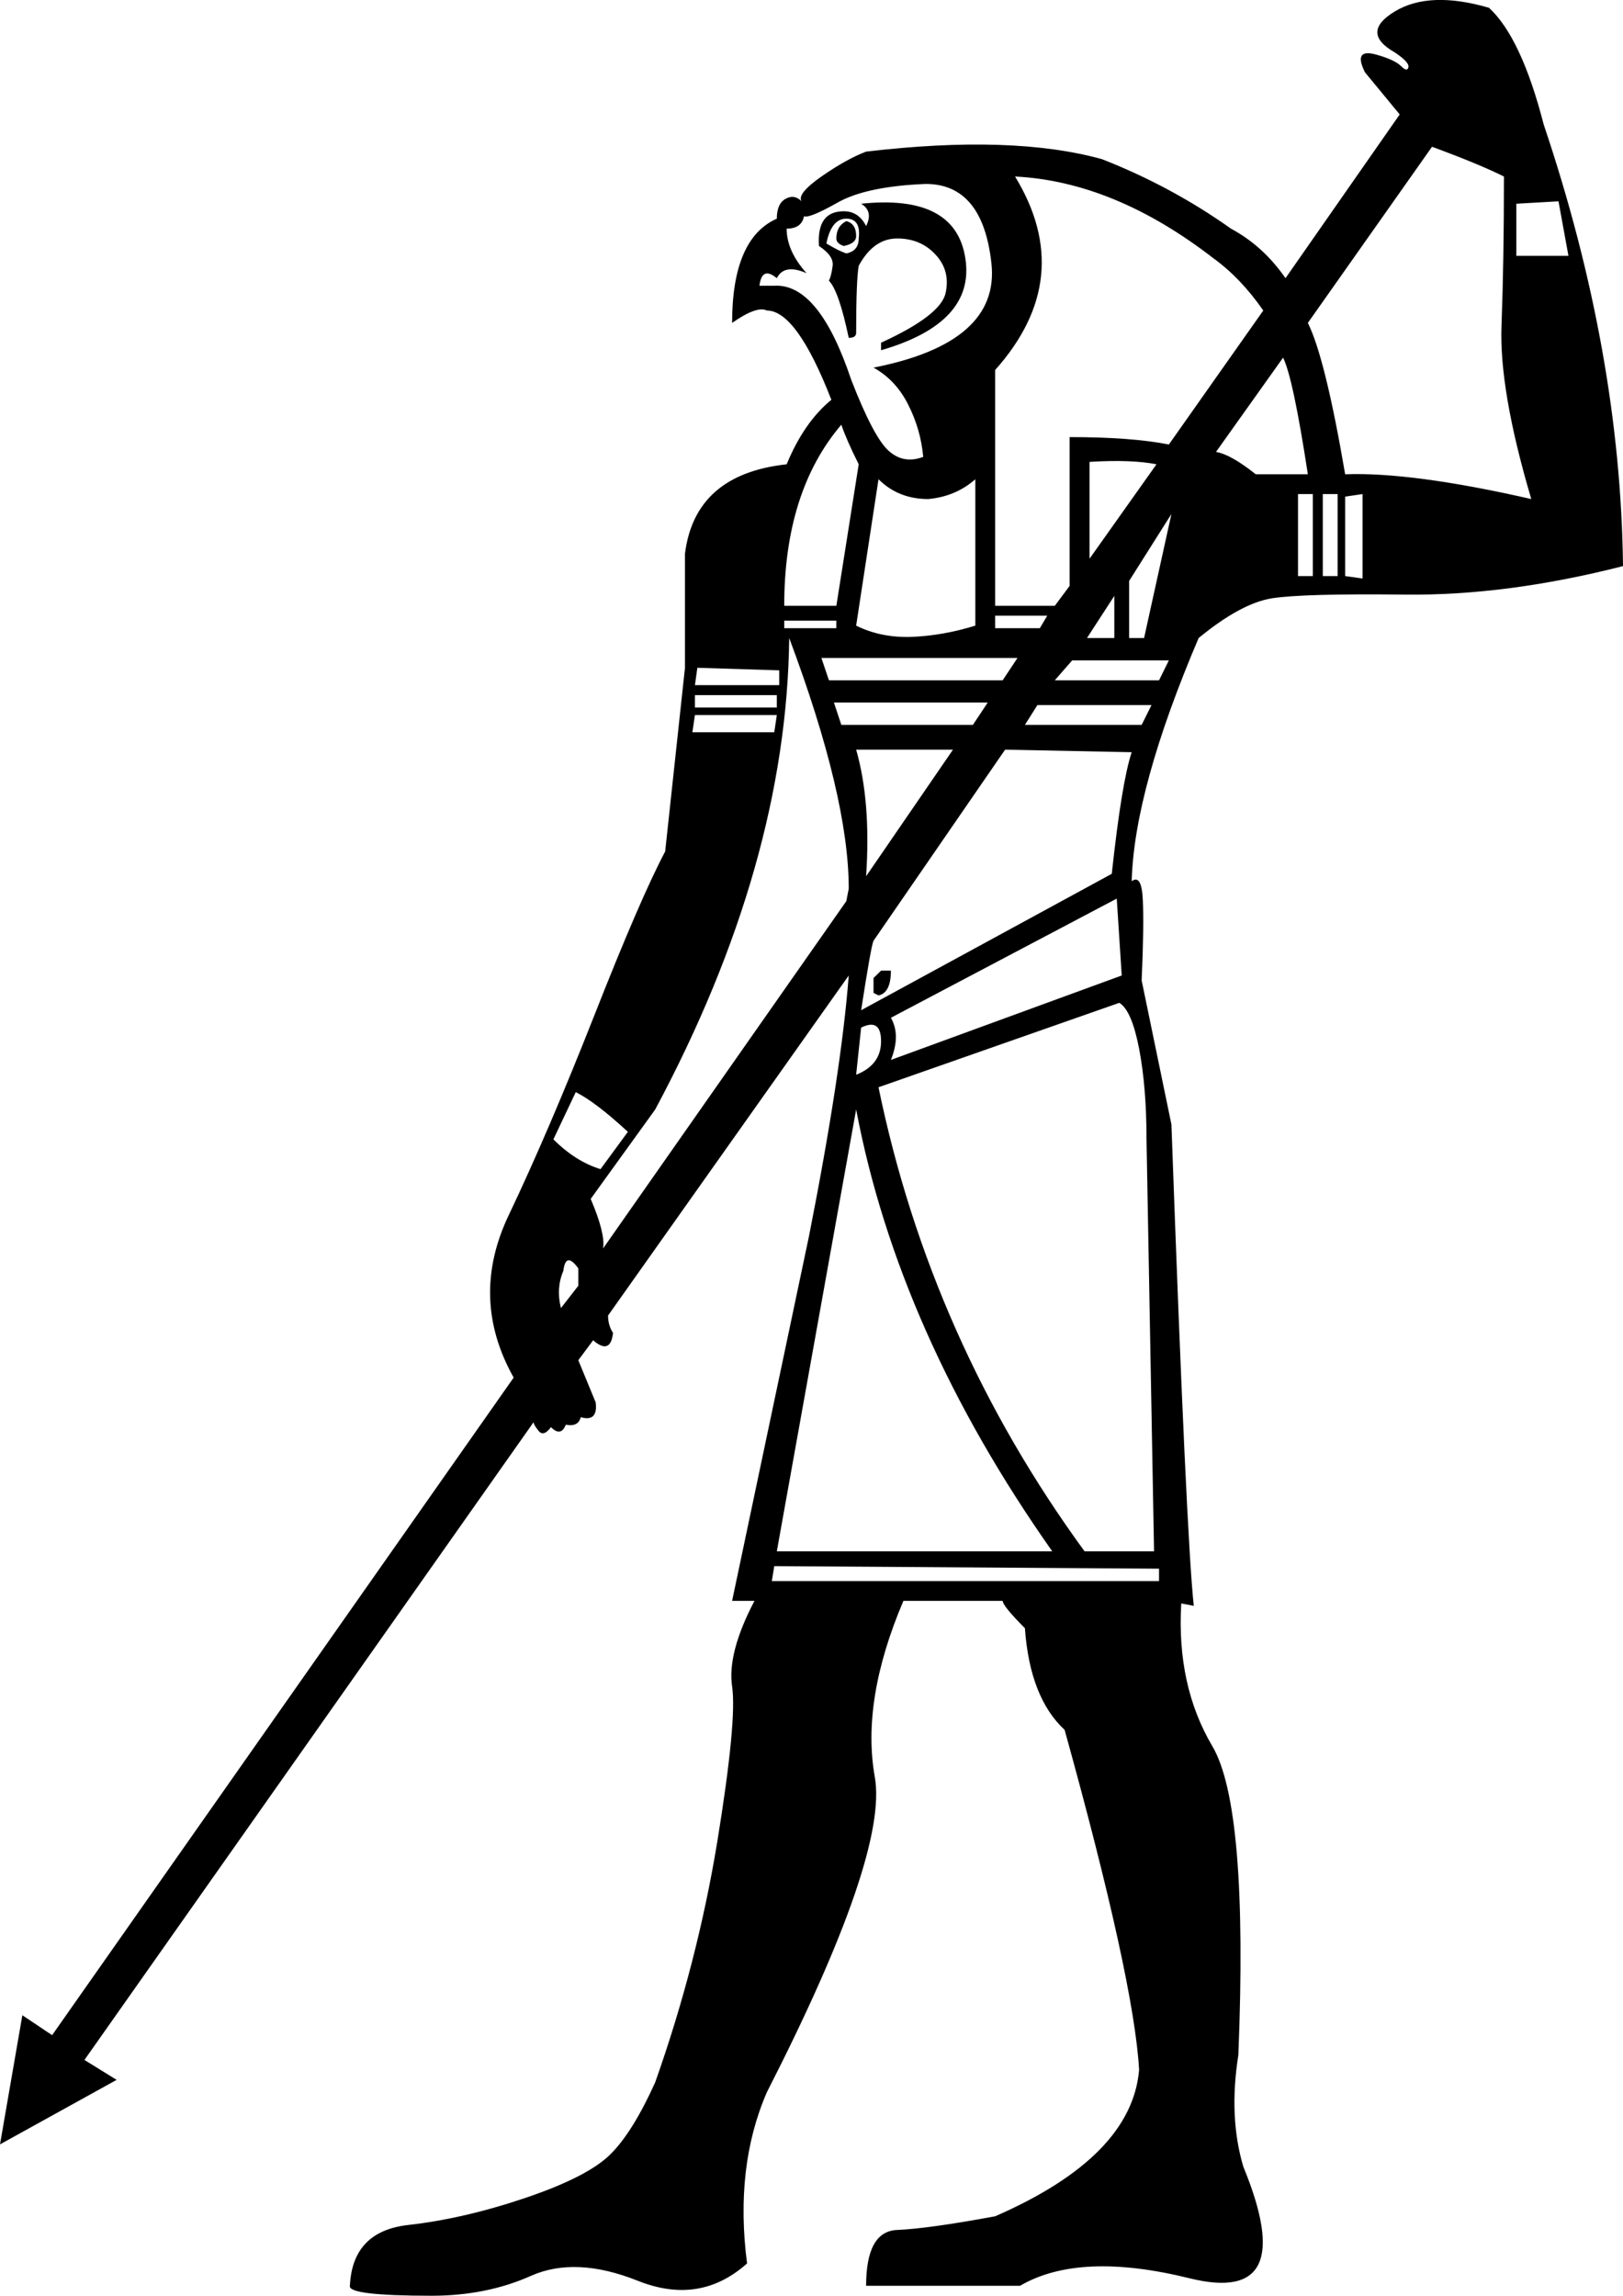 <?xml version='1.0' encoding ='UTF-8' standalone='yes'?>
<svg width='12.705' height='17.973' xmlns:inkscape='http://www.inkscape.org/namespaces/inkscape'>
<path style='fill:#000000; stroke:none' d=' M 10.161 4.51  L 10.277 4.51  L 10.277 3.868  L 10.161 3.868  L 10.161 4.51  Z  M 10.355 4.51  L 10.471 4.51  L 10.471 3.868  L 10.355 3.868  L 10.355 4.51  Z  M 10.53 4.51  L 10.666 4.529  L 10.666 3.868  L 10.53 3.888  L 10.53 4.51  Z  M 6.974 7.968  Q 7.052 8.104 6.974 8.298  L 8.781 7.637  L 8.742 7.035  L 6.974 7.968  Z  M 6.897 7.599  L 6.974 7.599  Q 6.974 7.773 6.877 7.793  L 6.838 7.773  L 6.838 7.657  L 6.897 7.599  Z  M 6.702 8.414  Q 6.897 8.337 6.897 8.152  Q 6.897 7.968 6.741 8.045  L 6.702 8.414  Z  M 4.507 8.55  L 4.332 8.92  Q 4.507 9.094 4.701 9.153  L 4.915 8.861  Q 4.663 8.628 4.507 8.55  Z  M 12.2 1.576  L 11.87 1.595  L 11.87 2.003  L 12.278 2.003  L 12.2 1.576  Z  M 6.061 12.261  L 6.042 12.378  L 9.073 12.378  L 9.073 12.281  L 6.061 12.261  Z  M 6.702 4.898  Q 6.897 4.995 7.14 4.986  Q 7.382 4.976 7.635 4.898  L 7.635 3.752  Q 7.48 3.888 7.266 3.907  Q 7.033 3.907 6.877 3.752  L 6.702 4.898  Z  M 9.17 4.024  L 8.839 4.548  L 8.839 4.995  L 8.956 4.995  L 9.17 4.024  Z  M 8.509 4.995  L 8.723 4.995  L 8.723 4.665  L 8.509 4.995  Z  M 6.139 4.918  L 6.547 4.918  L 6.547 4.859  L 6.139 4.859  L 6.139 4.918  Z  M 6.294 1.693  Q 6.275 1.79 6.158 1.79  Q 6.158 1.965 6.314 2.139  Q 6.139 2.062 6.081 2.178  Q 5.964 2.081 5.945 2.237  L 6.061 2.237  Q 6.411 2.217 6.664 2.975  Q 6.838 3.422 6.955 3.528  Q 7.072 3.635 7.227 3.577  Q 7.208 3.363 7.11 3.169  Q 7.013 2.975 6.838 2.878  Q 7.829 2.683 7.761 2.062  Q 7.693 1.44 7.246 1.44  Q 6.78 1.459 6.557 1.586  Q 6.333 1.712 6.294 1.693  Z  M 6.897 2.683  Q 7.363 2.47 7.402 2.295  Q 7.441 2.12 7.324 1.994  Q 7.208 1.867 7.023 1.867  Q 6.838 1.867 6.722 2.081  Q 6.702 2.198 6.702 2.606  Q 6.702 2.645 6.644 2.645  Q 6.566 2.275 6.489 2.198  Q 6.508 2.159 6.518 2.081  Q 6.528 2.003 6.411 1.926  Q 6.392 1.654 6.605 1.654  Q 6.722 1.654 6.78 1.77  Q 6.838 1.654 6.741 1.595  Q 7.48 1.518 7.557 2.023  Q 7.635 2.528 6.897 2.742  L 6.897 2.683  Z  M 6.469 1.906  Q 6.566 1.965 6.625 1.984  Q 6.722 1.965 6.722 1.867  Q 6.741 1.712 6.625 1.712  Q 6.508 1.712 6.469 1.906  Z  M 6.625 1.731  Q 6.702 1.751 6.702 1.848  Q 6.702 1.906 6.605 1.926  Q 6.547 1.906 6.547 1.867  Q 6.547 1.77 6.625 1.731  Z  M 6.139 4.743  L 6.547 4.743  L 6.722 3.635  Q 6.625 3.441 6.586 3.325  Q 6.139 3.849 6.139 4.743  Z  M 5.459 5.228  L 5.44 5.364  L 6.1 5.364  L 6.1 5.248  L 5.459 5.228  Z  M 5.44 5.442  L 5.44 5.539  L 6.081 5.539  L 6.081 5.442  L 5.44 5.442  Z  M 5.44 5.598  L 5.42 5.733  L 6.061 5.733  L 6.081 5.598  L 5.44 5.598  Z  M 6.877 8.512  Q 7.285 10.493 8.49 12.145  L 9.034 12.145  L 8.975 8.92  Q 8.975 8.512 8.917 8.21  Q 8.859 7.909 8.762 7.851  L 6.877 8.512  Z  M 6.081 12.145  L 8.237 12.145  Q 7.033 10.435 6.702 8.686  L 6.081 12.145  Z  M 6.625 7.055  L 6.644 6.957  Q 6.644 6.239 6.178 4.995  Q 6.158 6.763 5.129 8.686  L 4.624 9.386  Q 4.74 9.658 4.721 9.774  L 6.625 7.055  Z  M 4.527 10.066  L 4.527 9.93  Q 4.429 9.794 4.41 9.949  Q 4.352 10.085 4.391 10.241  L 4.527 10.066  Z  M 7.46 5.869  L 6.702 5.869  Q 6.819 6.277 6.78 6.86  L 7.46 5.869  Z  M 7.732 5.5  L 6.528 5.5  L 6.586 5.675  L 7.616 5.675  L 7.732 5.5  Z  M 7.965 5.151  L 6.43 5.151  L 6.489 5.326  L 7.849 5.326  L 7.965 5.151  Z  M 8.198 4.82  L 7.79 4.82  L 7.79 4.918  L 8.14 4.918  L 8.198 4.82  Z  M 9.053 3.635  Q 8.859 3.596 8.529 3.616  L 8.529 4.374  L 9.053 3.635  Z  M 9.889 2.431  Q 9.714 2.178 9.5 2.023  Q 8.723 1.421 7.946 1.382  Q 8.431 2.178 7.79 2.897  L 7.79 4.743  L 8.257 4.743  L 8.373 4.587  L 8.373 3.422  Q 8.859 3.422 9.15 3.48  L 9.889 2.431  Z  M 10.238 2.528  Q 10.374 2.8 10.53 3.713  Q 11.054 3.694 11.987 3.907  Q 11.734 3.053 11.754 2.547  Q 11.773 2.042 11.773 1.382  Q 11.579 1.285 11.21 1.149  L 10.238 2.528  Z  M 9.519 3.538  Q 9.636 3.558 9.83 3.713  L 10.238 3.713  Q 10.122 2.955 10.044 2.8  L 9.519 3.538  Z  M 8.257 5.326  L 9.073 5.326  L 9.15 5.17  L 8.393 5.17  L 8.257 5.326  Z  M 8.023 5.675  L 8.937 5.675  L 9.014 5.52  L 8.121 5.52  L 8.023 5.675  Z  M 6.838 7.365  Q 6.819 7.404 6.741 7.909  L 8.703 6.841  Q 8.781 6.122 8.859 5.889  L 7.868 5.869  L 6.838 7.365  Z  M 6.275 1.576  Q 6.236 1.518 6.43 1.382  Q 6.625 1.246 6.78 1.187  Q 7.926 1.052 8.626 1.246  Q 9.17 1.459 9.636 1.79  Q 9.889 1.926 10.063 2.178  L 10.957 0.896  L 10.685 0.566  Q 10.588 0.372 10.782 0.43  Q 10.918 0.469 10.967 0.517  Q 11.015 0.566 11.025 0.527  Q 11.035 0.488 10.918 0.41  Q 10.646 0.255 10.918 0.09  Q 11.19 -0.075 11.656 0.061  Q 11.909 0.294 12.084 0.974  Q 12.686 2.761 12.705 4.432  Q 11.792 4.665 10.996 4.655  Q 10.199 4.646 9.957 4.684  Q 9.714 4.723 9.383 4.995  Q 8.878 6.18 8.859 6.899  Q 8.937 6.841 8.946 7.045  Q 8.956 7.249 8.937 7.676  L 9.17 8.803  Q 9.286 12.028 9.345 12.572  L 9.247 12.553  Q 9.209 13.194 9.49 13.67  Q 9.772 14.146 9.694 16.088  Q 9.617 16.574 9.733 16.963  Q 10.18 18.05 9.315 17.837  Q 8.451 17.623 7.985 17.895  L 6.78 17.895  Q 6.78 17.468 7.023 17.458  Q 7.266 17.448 7.79 17.351  Q 8.859 16.885 8.917 16.205  Q 8.878 15.505 8.334 13.543  Q 8.062 13.291 8.023 12.747  Q 7.849 12.572 7.849 12.533  L 7.072 12.533  Q 6.741 13.31 6.848 13.912  Q 6.955 14.515 6.003 16.38  Q 5.75 16.963 5.848 17.72  Q 5.479 18.05 4.993 17.856  Q 4.507 17.662 4.157 17.817  Q 3.808 17.973 3.38 17.973  Q 2.72 17.973 2.739 17.895  Q 2.759 17.468 3.196 17.419  Q 3.633 17.37 4.119 17.205  Q 4.604 17.04 4.779 16.865  Q 4.954 16.691 5.129 16.302  Q 5.459 15.369 5.615 14.418  Q 5.77 13.466 5.731 13.203  Q 5.692 12.941 5.906 12.533  L 5.731 12.533  L 6.333 9.677  Q 6.586 8.395 6.644 7.637  L 4.76 10.299  Q 4.76 10.377 4.799 10.435  Q 4.779 10.61 4.643 10.493  L 4.527 10.649  L 4.663 10.979  Q 4.682 11.134 4.546 11.095  Q 4.527 11.173 4.429 11.154  Q 4.391 11.251 4.313 11.173  Q 4.255 11.251 4.216 11.202  Q 4.177 11.154 4.177 11.134  L 0.661 16.127  L 0.913 16.283  L 0 16.788  L 0.175 15.777  L 0.408 15.933  L 4.021 10.785  Q 3.672 10.163 3.983 9.512  Q 4.293 8.861 4.653 7.948  Q 5.012 7.035 5.207 6.666  L 5.362 5.228  L 5.362 4.335  Q 5.44 3.713 6.158 3.635  Q 6.294 3.305 6.508 3.13  Q 6.236 2.431 6.003 2.431  Q 5.925 2.392 5.731 2.528  Q 5.731 1.867 6.081 1.712  Q 6.081 1.595 6.149 1.557  Q 6.217 1.518 6.275 1.576  Z '/></svg>
